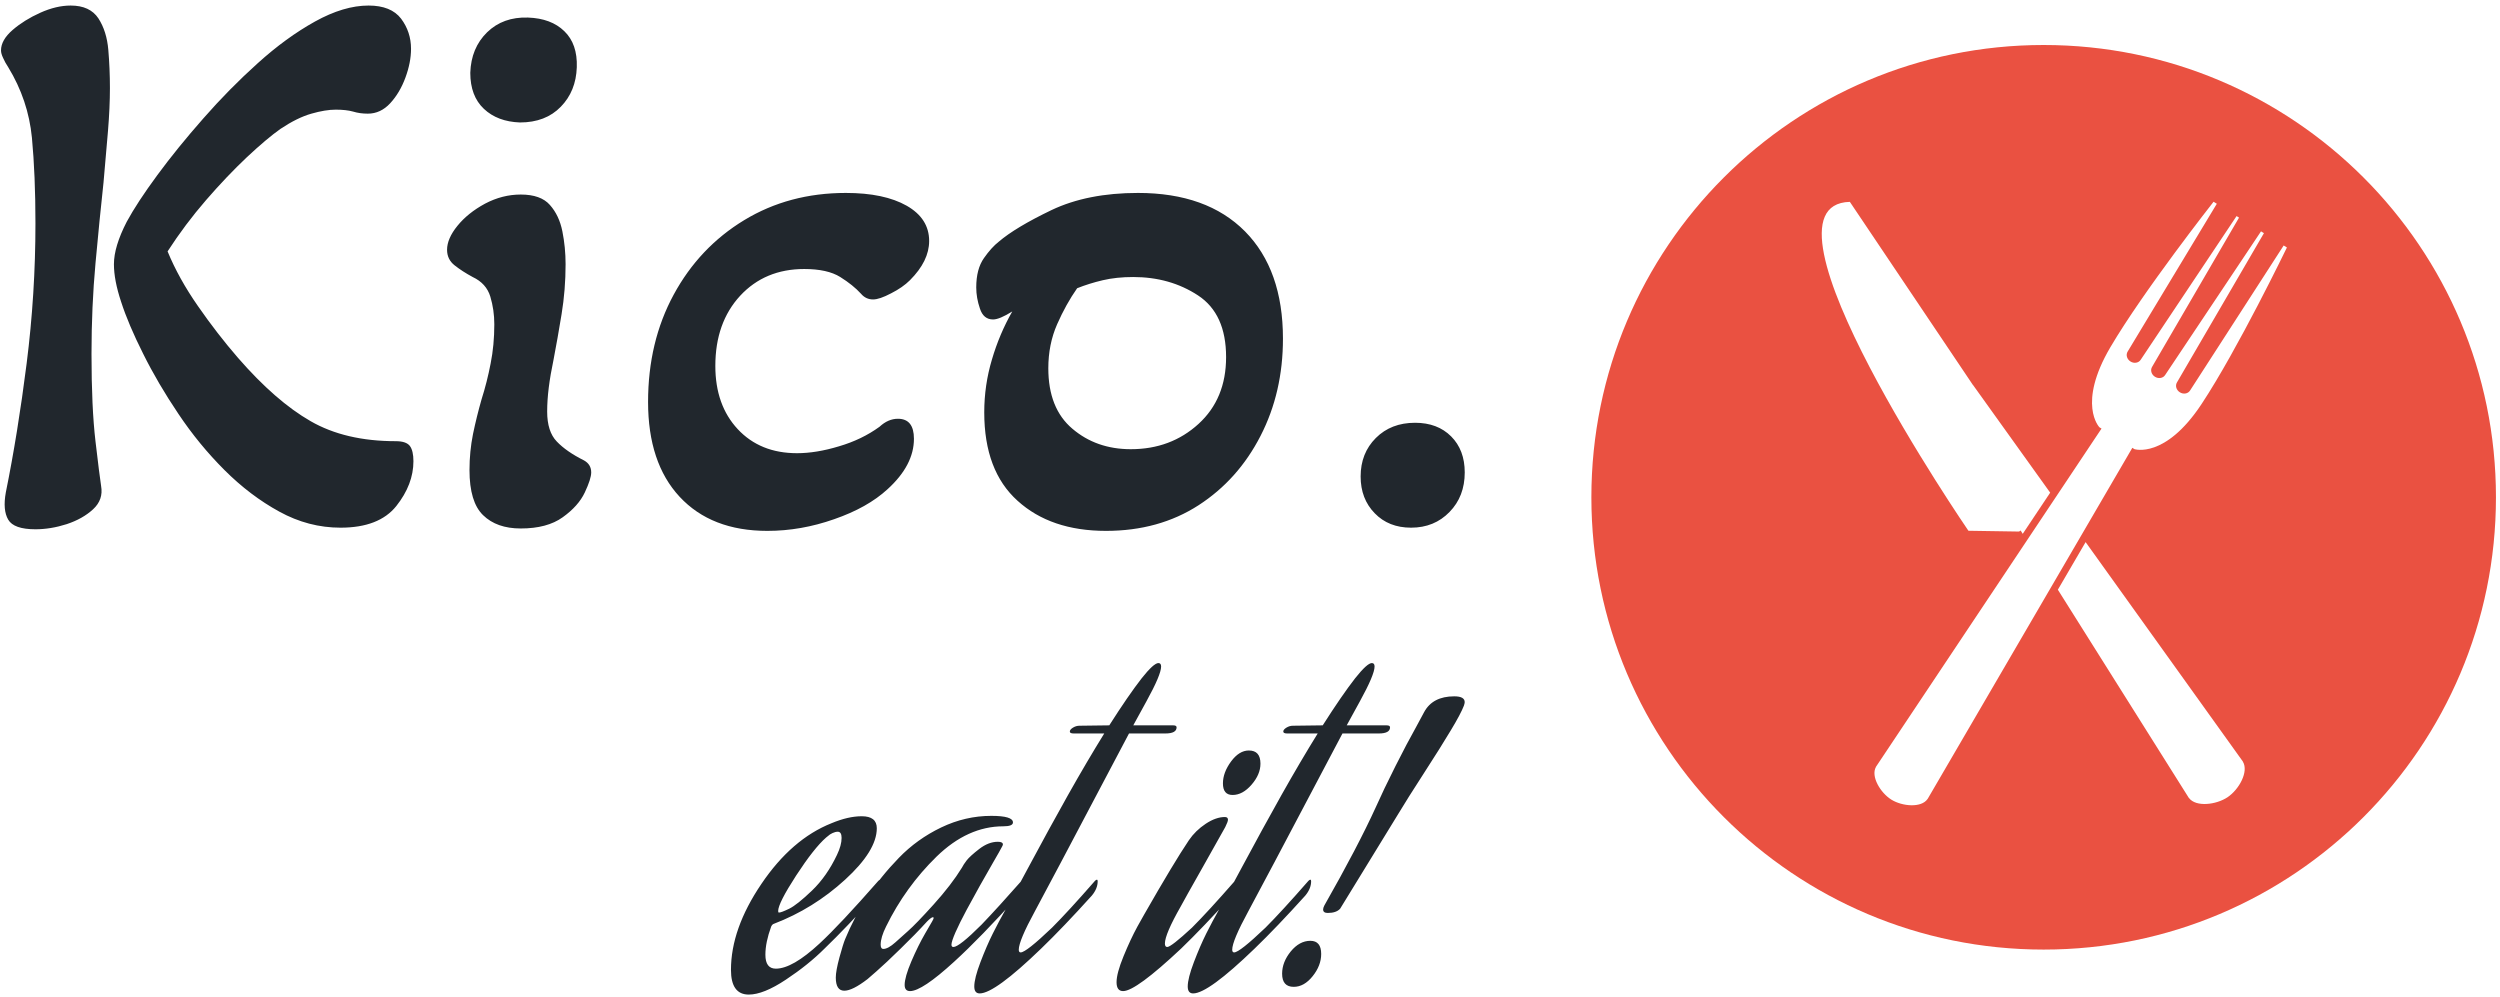 <svg xmlns="http://www.w3.org/2000/svg" version="1.1" xmlns:xlink="http://www.w3.org/1999/xlink" xmlns:svgjs="http://svgjs.dev/svgjs" width="1500" height="598" viewBox="0 0 1500 598"><g transform="matrix(1,0,0,1,-0.909,-0.627)"><svg viewBox="0 0 396 158" data-background-color="#f9f6ed" preserveAspectRatio="xMidYMid meet" height="598" width="1500" xmlns="http://www.w3.org/2000/svg" xmlns:xlink="http://www.w3.org/1999/xlink"><g id="tight-bounds" transform="matrix(1,0,0,1,0.24,0.166)"><svg viewBox="0 0 395.52 157.669" height="157.669" width="395.52"><g><svg viewBox="0 0 674.171 268.749" height="157.669" width="395.52"><g><svg viewBox="0 0 395.52 268.749" height="268.749" width="395.52"><g id="textblocktransform"><svg viewBox="0 0 395.52 268.749" height="268.749" width="395.52" id="textblock"><g><svg viewBox="0 0 395.52 144.95" height="144.95" width="395.52"><g transform="matrix(1,0,0,1,0,0)"><svg width="395.52" viewBox="2.45 -32.15 91.39 32.8" height="144.95" data-palette-color="#21272d"><g class="wordmark-text-0" data-fill-palette-color="primary" id="text-0"><path d="M4.6 0.55L4.6 0.55Q3.25 0.55 2.9-0.05 2.55-0.65 2.75-1.75L2.75-1.75Q3.5-5.45 4.05-9.8 4.6-14.15 4.6-18.55L4.6-18.55Q4.6-21.55 4.38-23.9 4.15-26.25 2.9-28.3L2.9-28.3Q2.7-28.6 2.58-28.88 2.45-29.15 2.45-29.35L2.45-29.35Q2.45-30 3.18-30.63 3.9-31.25 4.9-31.7 5.9-32.15 6.8-32.15L6.8-32.15Q8-32.15 8.53-31.35 9.05-30.55 9.15-29.38 9.25-28.2 9.25-27L9.25-27Q9.25-25.8 9.13-24.33 9-22.85 8.85-21.1L8.85-21.1Q8.6-18.8 8.35-16.07 8.1-13.35 8.1-10.4L8.1-10.4Q8.1-7.05 8.35-4.93 8.6-2.8 8.7-2.15L8.7-2.15Q8.85-1.3 8.2-0.7 7.55-0.1 6.55 0.23 5.55 0.55 4.6 0.55ZM23.65 0.45L23.65 0.45Q21.65 0.45 19.83-0.55 18-1.55 16.4-3.15 14.8-4.75 13.53-6.65 12.25-8.55 11.33-10.4 10.4-12.25 9.95-13.65L9.95-13.65Q9.5-15 9.5-16L9.5-16Q9.5-17.1 10.3-18.65L10.3-18.65Q10.95-19.85 12.2-21.55 13.45-23.25 15.08-25.1 16.7-26.95 18.48-28.55 20.25-30.15 22.05-31.15 23.85-32.15 25.4-32.15L25.4-32.15Q26.8-32.15 27.43-31.33 28.05-30.5 28.05-29.45L28.05-29.45Q28.05-28.6 27.7-27.65 27.35-26.7 26.75-26.05 26.15-25.4 25.35-25.4L25.35-25.4Q24.85-25.4 24.43-25.53 24-25.65 23.35-25.65L23.35-25.65Q22.7-25.65 21.83-25.4 20.95-25.15 19.9-24.45L19.9-24.45Q19.05-23.85 17.8-22.68 16.55-21.5 15.25-20 13.95-18.5 12.85-16.8L12.85-16.8Q13.55-15.1 14.75-13.38 15.95-11.65 17.25-10.15L17.25-10.15Q19.6-7.45 21.78-6.2 23.95-4.95 27.1-4.95L27.1-4.95Q27.75-4.95 27.98-4.65 28.2-4.35 28.2-3.7L28.2-3.7Q28.2-2.25 27.13-0.9 26.05 0.45 23.65 0.45ZM34.85-24.85L34.85-24.85Q33.45-24.9 32.6-25.7 31.75-26.5 31.75-27.95L31.75-27.95Q31.8-29.5 32.8-30.48 33.8-31.45 35.35-31.4L35.35-31.4Q36.8-31.35 37.62-30.55 38.45-29.75 38.4-28.3L38.4-28.3Q38.35-26.8 37.4-25.83 36.45-24.85 34.85-24.85ZM34.9 0.5L34.9 0.5Q33.4 0.5 32.55-0.33 31.7-1.15 31.7-3.15L31.7-3.15Q31.7-4.3 31.92-5.4 32.15-6.5 32.45-7.55L32.45-7.55Q32.8-8.65 33.02-9.8 33.25-10.95 33.25-12.25L33.25-12.25Q33.25-13.15 33-13.98 32.75-14.8 31.9-15.2L31.9-15.2Q31.25-15.55 30.77-15.93 30.3-16.3 30.3-16.9L30.3-16.9Q30.3-17.6 30.95-18.4 31.6-19.2 32.67-19.78 33.75-20.35 34.9-20.35L34.9-20.35Q36.15-20.35 36.72-19.7 37.3-19.05 37.5-18.05 37.7-17.05 37.7-16L37.7-16Q37.7-14.4 37.45-12.88 37.2-11.35 36.95-10.05L36.95-10.05Q36.75-9.1 36.65-8.3 36.55-7.5 36.55-6.8L36.55-6.8Q36.55-5.55 37.15-4.93 37.75-4.3 38.85-3.75L38.85-3.75Q39.3-3.5 39.3-3L39.3-3Q39.3-2.6 38.9-1.75 38.5-0.9 37.52-0.2 36.55 0.5 34.9 0.5ZM50.3 0.65L50.3 0.65Q46.8 0.65 44.82-1.48 42.85-3.6 42.85-7.4L42.85-7.4Q42.85-11.15 44.45-14.1 46.05-17.05 48.85-18.75 51.65-20.45 55.2-20.45L55.2-20.45Q57.59-20.45 59-19.65 60.4-18.85 60.4-17.45L60.4-17.45Q60.4-16.2 59.2-15L59.2-15Q58.75-14.55 58.02-14.18 57.3-13.8 56.9-13.8L56.9-13.8Q56.45-13.8 56.15-14.15L56.15-14.15Q55.65-14.7 54.85-15.2 54.05-15.7 52.6-15.7L52.6-15.7Q50.15-15.7 48.6-14.03 47.05-12.35 47.05-9.65L47.05-9.65Q47.05-7.2 48.45-5.7 49.85-4.2 52.15-4.2L52.15-4.2Q53.35-4.2 54.77-4.63 56.2-5.05 57.3-5.85L57.3-5.85Q57.84-6.35 58.45-6.35L58.45-6.35Q59.45-6.35 59.45-5.1L59.45-5.1Q59.45-3.45 57.8-1.95L57.8-1.95Q56.55-0.8 54.47-0.08 52.4 0.65 50.3 0.65ZM71.44 0.65L71.44 0.65Q67.99 0.65 65.92-1.23 63.84-3.1 63.84-6.75L63.84-6.75Q63.84-8.45 64.32-10.05 64.79-11.65 65.59-13.05L65.59-13.05Q64.79-12.55 64.39-12.55L64.39-12.55Q63.79-12.55 63.57-13.23 63.34-13.9 63.34-14.55L63.34-14.55Q63.34-15.7 63.82-16.38 64.29-17.05 64.74-17.4L64.74-17.4Q65.79-18.3 68.04-19.38 70.29-20.45 73.44-20.45L73.44-20.45Q77.74-20.45 80.12-18.05 82.49-15.65 82.49-11.35L82.49-11.35Q82.49-8 81.09-5.28 79.69-2.55 77.22-0.95 74.74 0.65 71.44 0.65ZM72.99-4.45L72.99-4.45Q75.49-4.45 77.22-6.03 78.94-7.6 78.94-10.2L78.94-10.2Q78.94-12.9 77.19-14.05 75.44-15.2 73.14-15.2L73.14-15.2Q72.09-15.2 71.24-15 70.39-14.8 69.64-14.5L69.64-14.5Q68.94-13.5 68.39-12.25 67.84-11 67.84-9.5L67.84-9.5Q67.84-7 69.34-5.73 70.84-4.45 72.99-4.45ZM90.49 0.45L90.49 0.45Q89.09 0.45 88.22-0.45 87.34-1.35 87.34-2.75L87.34-2.75Q87.34-4.2 88.29-5.15 89.24-6.1 90.74-6.1L90.74-6.1Q92.14-6.1 92.99-5.25 93.84-4.4 93.84-3L93.84-3Q93.84-1.5 92.89-0.53 91.94 0.45 90.49 0.45Z" fill="#21272d" data-fill-palette-color="primary"></path></g></svg></g></svg></g><g transform="matrix(1,0,0,1,197.233,179.17)"><svg viewBox="0 0 198.287 89.579" height="89.579" width="198.287"><g transform="matrix(1,0,0,1,0,0)"><svg width="198.287" viewBox="0.05 -41.75 94.84 42.85" height="89.579" data-palette-color="#21272d"><path d="M13.75-16.95L13.75-16.95Q14.35-18.2 14.35-19.15L14.35-19.15Q14.35-19.95 13.85-19.95L13.85-19.95Q13.55-19.95 13.18-19.78 12.8-19.6 12.6-19.4L12.6-19.4 12.35-19.2Q10.8-17.85 8.47-14.28 6.15-10.7 6.15-9.7L6.15-9.7Q6.15-9.5 6.25-9.5L6.25-9.5Q6.55-9.5 7.58-10 8.6-10.5 10.53-12.35 12.45-14.2 13.75-16.95ZM11.5-5.5L11.5-5.5Q14.15-7.95 19.1-13.6L19.1-13.6Q19.25-13.75 19.35-13.75 19.45-13.75 19.45-13.55L19.45-13.55Q19.45-12.6 18.7-11.7L18.7-11.7Q15-7.6 12.15-4.85L12.15-4.85Q10.05-2.75 7.15-0.83 4.25 1.1 2.35 1.1L2.35 1.1Q0.05 1.1 0.05-2.1L0.05-2.1Q0.05-7.4 3.98-13.2 7.9-19 13.05-21.05L13.05-21.05Q15.2-21.95 16.95-21.95L16.95-21.95Q18.9-21.95 18.9-20.4L18.9-20.4Q18.9-17.5 14.8-13.75 10.7-10 5.6-8.05L5.6-8.05Q5.4-8 5.25-7.7L5.25-7.7Q4.5-5.65 4.5-4.05L4.5-4.05Q4.5-2.25 5.85-2.25L5.85-2.25Q8-2.25 11.5-5.5ZM28.9-3.15L28.9-3.15Q24.75 0.65 23.2 0.65L23.2 0.65Q22.5 0.65 22.5-0.15L22.5-0.15Q22.5-1.15 23.37-3.2 24.25-5.25 25.15-6.8L25.15-6.8 26.05-8.35Q26.25-8.7 26.25-8.8 26.25-8.9 26.15-8.9L26.15-8.9Q25.95-8.9 25.4-8.35L25.4-8.35Q23.9-6.7 21.97-4.83 20.05-2.95 18.85-1.9L18.85-1.9 17.7-0.9Q15.75 0.6 14.7 0.6L14.7 0.6Q13.6 0.6 13.6-1.1L13.6-1.1Q13.6-1.95 14.07-3.7 14.55-5.45 14.8-6.05L14.8-6.05Q15.95-8.85 17.67-11.5 19.4-14.15 21.75-16.57 24.1-19 27.22-20.5 30.35-22 33.7-22L33.7-22Q36.5-22 36.5-21.15L36.5-21.15Q36.5-20.65 35.25-20.65L35.25-20.65Q30.65-20.65 26.62-16.73 22.6-12.8 20.1-7.7L20.1-7.7Q19.4-6.3 19.4-5.35L19.4-5.35Q19.4-4.8 19.75-4.8L19.75-4.8Q20.35-4.8 21.3-5.65L21.3-5.65Q21.9-6.2 22.92-7.1 23.95-8 26.25-10.55 28.55-13.1 29.9-15.3L29.9-15.3Q30.1-15.7 30.52-16.25 30.95-16.8 32.15-17.73 33.35-18.65 34.55-18.65L34.55-18.65Q35.2-18.65 35.2-18.3L35.2-18.3Q35.2-18.2 35.05-17.95L35.05-17.95Q34.85-17.55 33.92-15.95 33-14.35 32.2-12.93 31.4-11.5 30.5-9.83 29.6-8.15 29.07-6.95 28.55-5.75 28.55-5.35L28.55-5.35Q28.55-5.05 28.8-5.05L28.8-5.05Q29.55-5.05 32.45-7.95L32.45-7.95Q34.65-10.25 37.6-13.6L37.6-13.6Q37.75-13.75 37.85-13.75 37.95-13.75 37.95-13.55L37.95-13.55Q37.95-12.6 37.2-11.7L37.2-11.7Q32.3-6.25 28.9-3.15ZM41.55-7.55L41.55-7.55Q43.65-9.65 47.1-13.6L47.1-13.6Q47.25-13.75 47.35-13.75 47.45-13.75 47.45-13.55L47.45-13.55Q47.45-12.6 46.7-11.7L46.7-11.7Q43-7.6 40.15-4.85L40.15-4.85Q34.15 0.95 32.2 0.95L32.2 0.95Q31.5 0.95 31.5 0.05L31.5 0.05Q31.5-1 32.3-3.1 33.1-5.2 33.9-6.8L33.9-6.8 34.7-8.35Q35.85-10.4 38.5-15.35 41.15-20.3 43.62-24.7 46.1-29.1 48.3-32.65L48.3-32.65 44.35-32.65Q43.85-32.65 43.85-32.9 43.85-33.15 44.25-33.4 44.65-33.65 45.1-33.65L45.1-33.65Q46.2-33.65 48.95-33.7L48.95-33.7Q51.4-37.55 53.15-39.8L53.15-39.8Q54.7-41.75 55.3-41.75L55.3-41.75Q55.65-41.75 55.65-41.3L55.65-41.3Q55.65-40.25 53.75-36.8L53.75-36.8 52.05-33.7 57.2-33.7Q57.65-33.7 57.65-33.45L57.65-33.45Q57.65-32.65 56.2-32.65L56.2-32.65 51.5-32.65Q39.95-10.75 39.35-9.7L39.35-9.7Q37.25-5.85 37.25-4.7L37.25-4.7Q37.25-4.35 37.5-4.35L37.5-4.35Q38.2-4.35 41.55-7.55ZM58.24-4.85L58.24-4.85Q52.39 0.65 50.74 0.65L50.74 0.65Q49.89 0.65 49.89-0.5 49.89-1.65 50.79-3.85 51.69-6.05 52.59-7.7L52.59-7.7 53.49-9.3Q57.29-15.95 59.24-18.85L59.24-18.85Q60.09-20.1 61.42-20.98 62.74-21.85 63.89-21.85L63.89-21.85Q64.29-21.85 64.29-21.5L64.29-21.5Q64.29-21.25 63.94-20.55L63.94-20.55Q63.34-19.45 60.99-15.3 58.64-11.15 58.19-10.3L58.19-10.3Q56.14-6.7 56.14-5.5L56.14-5.5Q56.14-5.05 56.44-5.05L56.44-5.05Q56.94-5.05 59.64-7.55L59.64-7.55Q61.74-9.65 65.19-13.6L65.19-13.6Q65.34-13.75 65.44-13.75 65.54-13.75 65.54-13.55L65.54-13.55Q65.54-12.6 64.79-11.7L64.79-11.7Q61.09-7.6 58.24-4.85ZM64.89-24.7L64.89-24.7Q63.64-24.7 63.64-26.2L63.64-26.2Q63.64-27.6 64.69-29.03 65.74-30.45 66.99-30.45L66.99-30.45Q68.49-30.45 68.49-28.75L68.49-28.75Q68.49-27.35 67.34-26.03 66.19-24.7 64.89-24.7ZM69.14-7.55L69.14-7.55Q71.24-9.65 74.69-13.6L74.69-13.6Q74.84-13.75 74.94-13.75 75.04-13.75 75.04-13.55L75.04-13.55Q75.04-12.6 74.29-11.7L74.29-11.7Q70.59-7.6 67.74-4.85L67.74-4.85Q61.74 0.95 59.79 0.95L59.79 0.95Q59.09 0.95 59.09 0.05L59.09 0.05Q59.09-1 59.89-3.1 60.69-5.2 61.49-6.8L61.49-6.8 62.29-8.35Q63.44-10.4 66.09-15.35 68.74-20.3 71.21-24.7 73.69-29.1 75.89-32.65L75.89-32.65 71.94-32.65Q71.44-32.65 71.44-32.9 71.44-33.15 71.84-33.4 72.24-33.65 72.69-33.65L72.69-33.65Q73.79-33.65 76.54-33.7L76.54-33.7Q78.99-37.55 80.74-39.8L80.74-39.8Q82.29-41.75 82.89-41.75L82.89-41.75Q83.24-41.75 83.24-41.3L83.24-41.3Q83.24-40.25 81.34-36.8L81.34-36.8 79.64-33.7 84.79-33.7Q85.24-33.7 85.24-33.45L85.24-33.45Q85.24-32.65 83.79-32.65L83.79-32.65 79.09-32.65Q67.54-10.75 66.94-9.7L66.94-9.7Q64.84-5.85 64.84-4.7L64.84-4.7Q64.84-4.35 65.09-4.35L65.09-4.35Q65.79-4.35 69.14-7.55ZM72.41-4.48Q73.54-5.85 74.94-5.85 76.34-5.85 76.34-4.15L76.34-4.15Q76.34-2.65 75.24-1.28 74.14 0.1 72.79 0.1L72.79 0.1Q71.29 0.1 71.29-1.6L71.29-1.6Q71.29-3.1 72.41-4.48ZM83.39-23.1L83.39-23.1Q84.39-25.35 85.94-28.43 87.49-31.5 88.59-33.45L88.59-33.45 89.64-35.4Q90.74-37.45 93.54-37.45L93.54-37.45Q94.89-37.45 94.89-36.7L94.89-36.7Q94.89-36.55 94.79-36.25L94.79-36.25Q94.39-35.2 93.11-33.08 91.84-30.95 89.64-27.55 87.44-24.15 86.24-22.15L86.24-22.15 78.79-10Q78.29-9.45 77.19-9.45L77.19-9.45Q76.59-9.45 76.59-9.9L76.59-9.9Q76.59-10.1 76.74-10.4L76.74-10.4Q81.09-18.05 83.39-23.1Z" opacity="1" transform="matrix(1,0,0,1,0,0)" fill="#21272d" class="slogan-text-1" data-fill-palette-color="secondary" id="text-1"></path></svg></g></svg></g></svg></g></svg></g><g transform="matrix(1,0,0,1,429.739,12.159)"><svg viewBox="0 0 244.431 244.431" height="244.431" width="244.431"><g><svg xmlns="http://www.w3.org/2000/svg" xmlns:xlink="http://www.w3.org/1999/xlink" version="1.1" x="0" y="0" viewBox="6.98 6.497 82.422 82.422" enable-background="new 0 0 95 95" xml:space="preserve" height="244.431" width="244.431" class="icon-icon-0" data-fill-palette-color="accent" id="icon-0"><path d="M48.191 6.497C25.431 6.497 6.98 24.948 6.98 47.708 6.98 70.469 25.431 88.919 48.191 88.919 70.952 88.919 89.402 70.468 89.402 47.708S70.952 6.497 48.191 6.497M30.532 20.79L41.75 37.483 41.756 37.479 48.785 47.287 46.284 51.038 46.093 50.734 45.95 50.83 41.334 50.757C41.334 50.756 20.95 21.026 30.532 20.79M64.951 75.034C63.907 75.734 62.058 75.954 61.425 75.101L61.421 75.103 61.38 75.04 61.377 75.035 61.375 75.031 49.484 56.128 52.013 51.791 66.347 71.792 66.342 71.795C66.895 72.705 65.991 74.334 64.951 75.034M62.568 39.227C59.255 44.232 56.463 43.321 56.463 43.321L56.27 43.2 37.649 75.14C37.648 75.142 37.648 75.144 37.646 75.144 37.645 75.146 37.645 75.148 37.643 75.148L37.607 75.208 37.604 75.206C37.04 76.023 35.306 75.876 34.31 75.254 33.316 74.633 32.422 73.141 32.909 72.275L32.905 72.273 53.462 41.448 53.27 41.328S51.223 39.218 54.264 34.044C57.307 28.87 63.673 20.778 63.673 20.778L63.968 20.963 55.844 34.43C55.659 34.725 55.776 35.132 56.106 35.337 56.432 35.542 56.85 35.468 57.035 35.172L65.768 22.085 65.992 22.225 58.073 35.819C57.887 36.115 58.004 36.522 58.332 36.727 58.661 36.932 59.078 36.859 59.263 36.562L67.995 23.476 68.261 23.642 60.34 37.235C60.155 37.532 60.273 37.938 60.601 38.142 60.929 38.348 61.345 38.274 61.531 37.977L70.06 24.763 70.355 24.947C70.352 24.947 65.88 34.221 62.568 39.227" fill="#ea5141" data-fill-palette-color="accent"></path></svg></g></svg></g></svg></g><defs></defs></svg><rect width="395.52" height="157.669" fill="none" stroke="none" visibility="hidden"></rect></g></svg></g></svg>